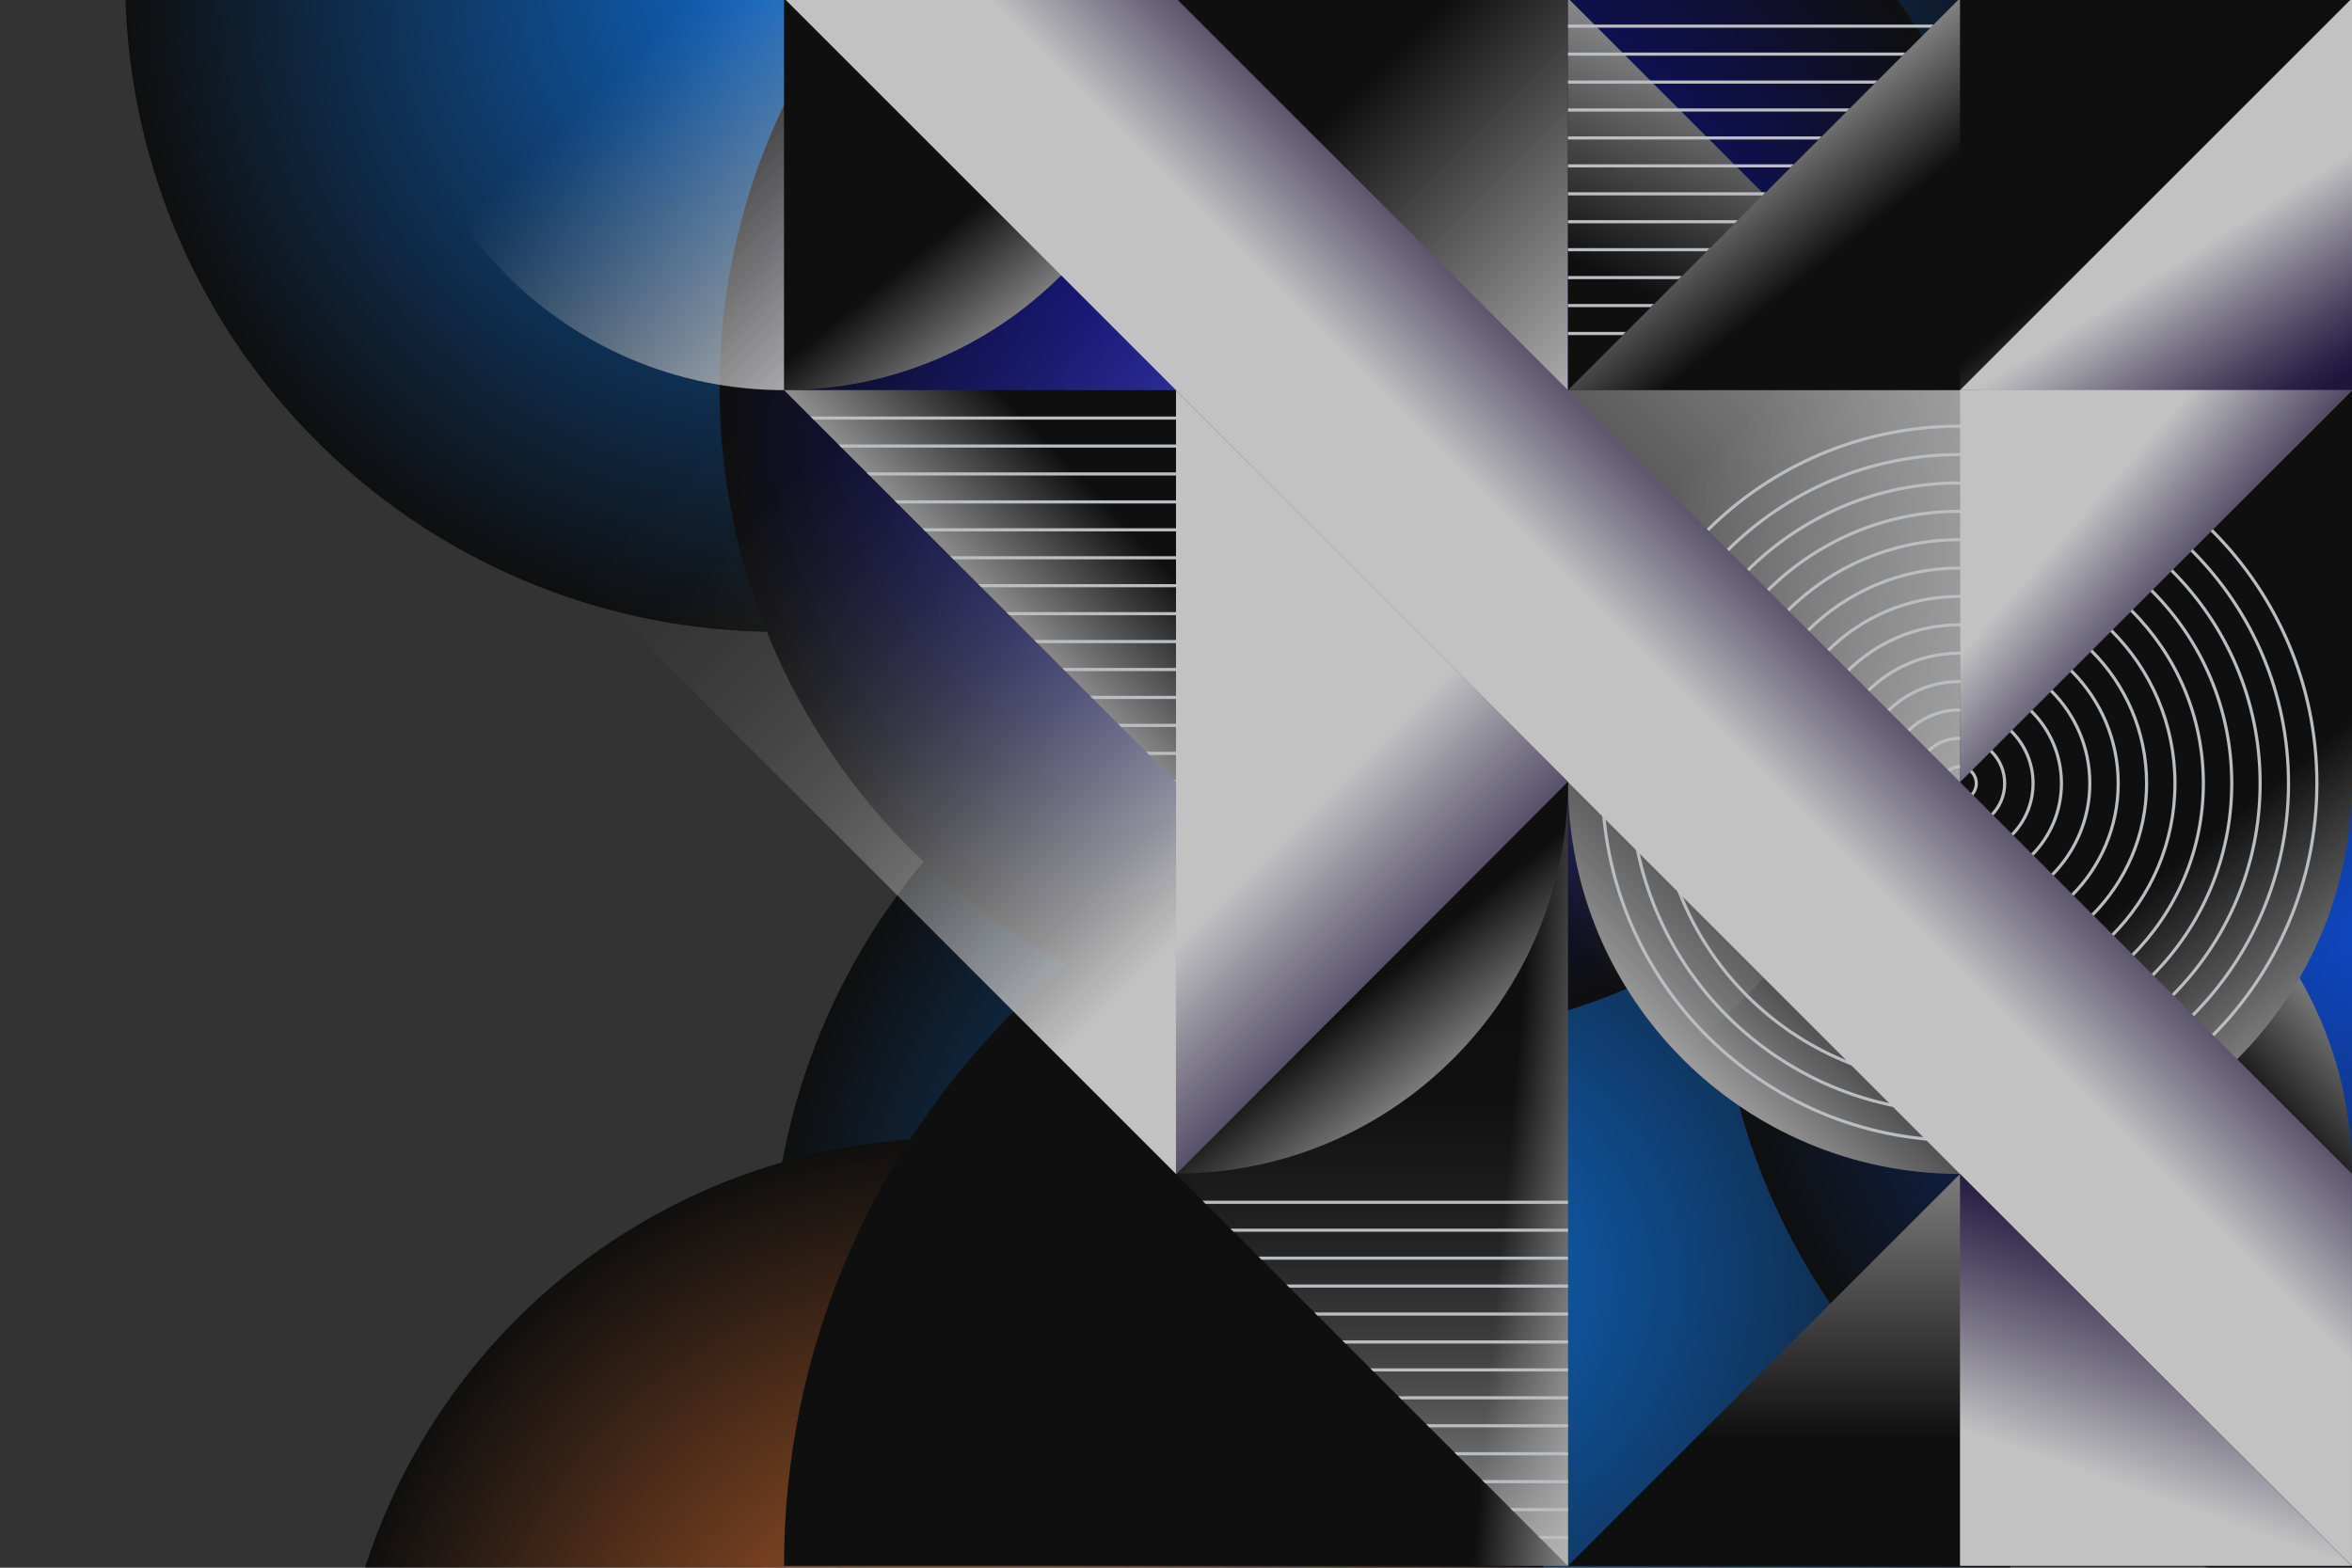 <?xml version="1.0" encoding="UTF-8"?><svg xmlns="http://www.w3.org/2000/svg" xmlns:xlink="http://www.w3.org/1999/xlink" viewBox="0 0 1620 1080"><rect x="0" y="0" width="1620" height="1080" fill="#333333" stroke="none"/><defs><style>.cls-1,.cls-2,.cls-3,.cls-4,.cls-5,.cls-6,.cls-7,.cls-8,.cls-9,.cls-10{fill:none;}.cls-2{opacity:.7;}.cls-3{clip-path:url(#clippath-3);}.cls-4{clip-path:url(#clippath-2);}.cls-5{clip-path:url(#clippath-1);}.cls-6{isolation:isolate;}.cls-7,.cls-11,.cls-12,.cls-13,.cls-14,.cls-15,.cls-16,.cls-17,.cls-18,.cls-19,.cls-20,.cls-21,.cls-22,.cls-23,.cls-24,.cls-25,.cls-26{mix-blend-mode:color-dodge;}.cls-7,.cls-9{stroke:#f5f8fc;stroke-miterlimit:10;stroke-width:2.16px;}.cls-27{fill:url(#radial-gradient-5);}.cls-27,.cls-28,.cls-29,.cls-30,.cls-31,.cls-32,.cls-33,.cls-34{mix-blend-mode:screen;}.cls-28{fill:url(#radial-gradient-3);}.cls-29{fill:url(#radial-gradient-6);}.cls-30{fill:url(#radial-gradient-4);}.cls-31{fill:url(#radial-gradient-8);}.cls-32{fill:url(#radial-gradient-7);}.cls-33{fill:url(#radial-gradient-2);}.cls-11{fill:url(#linear-gradient-3);}.cls-12{fill:url(#linear-gradient-2);}.cls-13{fill:url(#linear-gradient-4);}.cls-14{fill:url(#linear-gradient-8);}.cls-15{fill:url(#linear-gradient-9);}.cls-16{fill:url(#linear-gradient-7);}.cls-17{fill:url(#linear-gradient-5);}.cls-18{fill:url(#linear-gradient-6);}.cls-8,.cls-35,.cls-36,.cls-37,.cls-38,.cls-39{mix-blend-mode:overlay;}.cls-19{fill:url(#linear-gradient);}.cls-20{fill:url(#linear-gradient-10);}.cls-21{fill:url(#linear-gradient-17);}.cls-22{fill:url(#linear-gradient-19);}.cls-23{fill:url(#linear-gradient-21);}.cls-24{fill:url(#linear-gradient-14);}.cls-25{fill:url(#linear-gradient-20);}.cls-26{fill:url(#linear-gradient-18);}.cls-40{fill:url(#linear-gradient-23);}.cls-40,.cls-41,.cls-42,.cls-43,.cls-44{mix-blend-mode:multiply;}.cls-41{fill:url(#linear-gradient-22);}.cls-42{fill:url(#linear-gradient-25);}.cls-43{fill:url(#linear-gradient-26);}.cls-44{fill:url(#linear-gradient-24);}.cls-34{fill:url(#radial-gradient);}.cls-10{clip-path:url(#clippath);}.cls-35{fill:url(#linear-gradient-11);}.cls-36{fill:url(#linear-gradient-12);}.cls-37{fill:url(#linear-gradient-13);}.cls-38{fill:url(#linear-gradient-16);}.cls-39{fill:url(#linear-gradient-15);}</style><clipPath id="clippath"><rect class="cls-1" width="1620" height="1080" transform="translate(1620 1080) rotate(180)"/></clipPath><radialGradient id="radial-gradient" cx="-3144.6" cy="684.92" fx="-3144.6" fy="684.92" r="449.57" gradientTransform="translate(-2453.11 632.45) rotate(-180)" gradientUnits="userSpaceOnUse"><stop offset="0" stop-color="#9a00ff"/><stop offset="1" stop-color="#000"/></radialGradient><radialGradient id="radial-gradient-2" cx="-3433.97" cy="-249.86" fx="-3433.97" fy="-249.86" r="449.57" gradientTransform="translate(-2453.11 632.45) rotate(-180)" gradientUnits="userSpaceOnUse"><stop offset="0" stop-color="#007bff"/><stop offset="1" stop-color="#000"/></radialGradient><radialGradient id="radial-gradient-3" cx="-4079.52" cy="708.26" fx="-4079.52" fy="708.26" r="426.23" gradientTransform="translate(-2453.11 632.45) rotate(-180)" gradientUnits="userSpaceOnUse"><stop offset="0" stop-color="#ff792a"/><stop offset="1" stop-color="#000"/></radialGradient><radialGradient id="radial-gradient-4" cx="-3110.42" cy="-577.68" fx="-3110.42" fy="-577.68" r="426.23" xlink:href="#radial-gradient-3"/><radialGradient id="radial-gradient-5" cx="-2988.91" cy="646.71" fx="-2988.91" fy="646.71" r="449.57" xlink:href="#radial-gradient-2"/><radialGradient id="radial-gradient-6" cx="-3510.65" cy="614.92" fx="-3510.65" fy="614.92" r="373.85" gradientTransform="translate(-1859.68 -2030.06) rotate(-135)" gradientUnits="userSpaceOnUse"><stop offset="0" stop-color="#0048aa"/><stop offset="1" stop-color="#000"/></radialGradient><radialGradient id="radial-gradient-7" cx="-4084.88" cy="-11.69" fx="-4084.88" fy="-11.69" r="449.57" gradientTransform="translate(-1248.41 -2252.57) rotate(-135)" gradientUnits="userSpaceOnUse"><stop offset="0" stop-color="#0050ff"/><stop offset="1" stop-color="#000"/></radialGradient><radialGradient id="radial-gradient-8" cx="-3398.3" cy="365.28" fx="-3398.3" fy="365.28" r="449.57" gradientTransform="translate(-1716.07 -1877.5) rotate(-135)" gradientUnits="userSpaceOnUse"><stop offset="0" stop-color="#0002ff"/><stop offset="1" stop-color="#000"/></radialGradient><linearGradient id="linear-gradient" x1="-4011.78" y1="-377.21" x2="-3943.69" y2="-316.29" gradientTransform="translate(-2453.11 632.45) rotate(-180)" gradientUnits="userSpaceOnUse"><stop offset="0" stop-color="#fff"/><stop offset="1" stop-color="#000"/></linearGradient><linearGradient id="linear-gradient-2" x1="-3891.29" y1="5.51" x2="-3602.41" y2="294.38" xlink:href="#linear-gradient"/><linearGradient id="linear-gradient-3" x1="-3558.84" y1="337.95" x2="-3357.61" y2="539.18" xlink:href="#linear-gradient"/><linearGradient id="linear-gradient-4" x1="-3588.45" y1="-204.6" x2="-3489.36" y2="-195.98" xlink:href="#linear-gradient"/><linearGradient id="linear-gradient-5" x1="-3583.41" y1="-126.01" x2="-3719.16" y2="9.74" xlink:href="#linear-gradient"/><linearGradient id="linear-gradient-6" x1="-4032.3" y1="45.71" x2="-3931.78" y2="-47.16" gradientTransform="translate(-2453.11 632.45) rotate(-180)" xlink:href="#linear-gradient"/><linearGradient id="linear-gradient-7" x1="-4109.85" y1="-117" x2="-3970.55" y2="53.89" xlink:href="#linear-gradient"/><linearGradient id="linear-gradient-8" x1="-3566.41" y1="228.68" x2="-3397.88" y2="228.68" xlink:href="#linear-gradient"/><linearGradient id="linear-gradient-9" x1="-3727.87" y1="632.06" x2="-3628.78" y2="410.92" xlink:href="#linear-gradient"/><clipPath id="clippath-1"><polygon class="cls-1" points="1349.99 -1.22 1079.99 -1.22 1079.99 268.53 1349.99 -1.22"/></clipPath><linearGradient id="linear-gradient-10" x1="-3708.26" y1="618.5" x2="-3790.12" y2="515.11" xlink:href="#linear-gradient"/><linearGradient id="linear-gradient-11" x1="-3879.75" y1="305.32" x2="-4055.3" y2="480.88" gradientTransform="translate(-2453.11 632.45) rotate(-180)" gradientUnits="userSpaceOnUse"><stop offset="0" stop-color="#fff"/><stop offset="1" stop-color="#fff" stop-opacity="0"/></linearGradient><linearGradient id="linear-gradient-12" x1="-3398.11" y1="-490.07" x2="-3398.11" y2="-69.34" gradientTransform="translate(-2453.11 632.45) rotate(-180)" gradientUnits="userSpaceOnUse"><stop offset="0" stop-color="#fff"/><stop offset=".02" stop-color="#fff" stop-opacity=".95"/><stop offset=".14" stop-color="#fff" stop-opacity=".73"/><stop offset=".25" stop-color="#fff" stop-opacity=".54"/><stop offset=".37" stop-color="#fff" stop-opacity=".37"/><stop offset=".49" stop-color="#fff" stop-opacity=".24"/><stop offset=".61" stop-color="#fff" stop-opacity=".13"/><stop offset=".74" stop-color="#fff" stop-opacity=".06"/><stop offset=".86" stop-color="#fff" stop-opacity=".01"/><stop offset="1" stop-color="#fff" stop-opacity="0"/></linearGradient><linearGradient id="linear-gradient-13" x1="-3385.76" y1="106.01" x2="-3049.73" y2="442.05" gradientTransform="translate(-2453.11 632.45) rotate(-180)" gradientUnits="userSpaceOnUse"><stop offset="0" stop-color="#fff"/><stop offset=".03" stop-color="#fff" stop-opacity=".94"/><stop offset=".14" stop-color="#fff" stop-opacity=".72"/><stop offset=".26" stop-color="#fff" stop-opacity=".53"/><stop offset=".37" stop-color="#fff" stop-opacity=".37"/><stop offset=".49" stop-color="#fff" stop-opacity=".23"/><stop offset=".61" stop-color="#fff" stop-opacity=".13"/><stop offset=".73" stop-color="#fff" stop-opacity=".06"/><stop offset=".86" stop-color="#fff" stop-opacity=".01"/><stop offset="1" stop-color="#fff" stop-opacity="0"/></linearGradient><linearGradient id="linear-gradient-14" x1="-3209.7" y1="398.59" x2="-3131.23" y2="494.85" xlink:href="#linear-gradient"/><linearGradient id="linear-gradient-15" x1="-3057.69" y1="378.19" x2="-2864.72" y2="571.16" gradientTransform="translate(-2453.11 632.45) rotate(-180)" gradientUnits="userSpaceOnUse"><stop offset="0" stop-color="#fff"/><stop offset=".38" stop-color="#fff" stop-opacity=".58"/><stop offset=".68" stop-color="#fff" stop-opacity=".27"/><stop offset=".89" stop-color="#fff" stop-opacity=".07"/><stop offset="1" stop-color="#fff" stop-opacity="0"/></linearGradient><linearGradient id="linear-gradient-16" x1="-3918.88" y1="479.45" x2="-3476.76" y2="37.33" xlink:href="#linear-gradient-11"/><linearGradient id="linear-gradient-17" x1="-3803.11" y1="-59.84" x2="-3803.11" y2="-359.03" xlink:href="#linear-gradient"/><linearGradient id="linear-gradient-18" x1="-4787.71" y1="-4521.38" x2="-4709.24" y2="-4425.11" gradientTransform="translate(-3476.29 5109.89) rotate(90)" xlink:href="#linear-gradient"/><linearGradient id="linear-gradient-19" x1="-3422.74" y1="-201.92" x2="-3344.27" y2="-105.66" gradientTransform="translate(-2396.15 571.67) rotate(-180)" xlink:href="#linear-gradient"/><linearGradient id="linear-gradient-20" x1="-4000.56" y1="-34.46" x2="-3922.1" y2="61.81" gradientTransform="translate(-2433.97 199.4) rotate(-180)" xlink:href="#linear-gradient"/><clipPath id="clippath-2"><polygon class="cls-1" points="810 809.01 1080 809.01 1080 1078.76 810 809.01"/></clipPath><linearGradient id="linear-gradient-21" x1="-3094.26" y1="196.31" x2="-3201.76" y2="299.51" xlink:href="#linear-gradient"/><clipPath id="clippath-3"><polygon class="cls-1" points="540.01 268.76 810.01 268.76 810.01 538.51 540.01 268.76"/></clipPath><linearGradient id="linear-gradient-22" x1="-3603.11" y1="163.7" x2="-3717.56" y2="278.16" gradientTransform="translate(-2453.11 632.45) rotate(-180)" gradientUnits="userSpaceOnUse"><stop offset="0" stop-color="#fff"/><stop offset=".36" stop-color="#9f9ab1"/><stop offset=".67" stop-color="#544b74"/><stop offset=".89" stop-color="#251a4e"/><stop offset="1" stop-color="#140840"/></linearGradient><linearGradient id="linear-gradient-23" x1="-3910.71" y1="-389.49" x2="-3969.96" y2="-220.36" xlink:href="#linear-gradient-22"/><linearGradient id="linear-gradient-24" x1="-3963.38" y1="458.7" x2="-4032.18" y2="349.77" xlink:href="#linear-gradient-22"/><linearGradient id="linear-gradient-25" x1="-3319.5" y1="37.3" x2="-3451.53" y2="-94.73" xlink:href="#linear-gradient-22"/><linearGradient id="linear-gradient-26" x1="-3884.94" y1="275.14" x2="-3983.37" y2="189.14" xlink:href="#linear-gradient-22"/></defs><g class="cls-6"><g id="_圖層_2"><g id="_圖層_1-2"><g class="cls-2"><g class="cls-10"><circle class="cls-34" cx="691.49" cy="-52.47" r="449.57"/><circle class="cls-33" cx="980.86" cy="882.31" r="449.57"/><circle class="cls-28" cx="1626.41" cy="-75.81" r="426.23"/><circle class="cls-30" cx="657.31" cy="1210.13" r="426.23"/><circle class="cls-27" cx="535.8" cy="-14.26" r="449.57"/><circle class="cls-29" cx="1057.54" cy="17.53" r="373.85" transform="translate(297.35 752.93) rotate(-45)"/><circle class="cls-32" cx="1631.77" cy="644.14" r="449.57" transform="translate(22.46 1342.5) rotate(-45)"/><circle class="cls-31" cx="945.19" cy="267.17" r="449.57" transform="translate(87.92 746.6) rotate(-45)"/><path class="cls-19" d="m1350,1078.75v-270h270c0,149.12-120.88,270-270,270h0Z"/><rect class="cls-12" x="1080" y="268.77" width="270" height="269.99"/><rect class="cls-11" x="810" y="-1.23" width="270" height="269.99"/><path class="cls-13" d="m1080,1078.75v-539.99h0c-298.23,0-540,241.76-540,539.99h0s540,0,540,0Z"/><path class="cls-17" d="m1080,538.76c0,149.11,120.88,269.99,270,269.99h0v-269.99h-270Z"/><path class="cls-18" d="m1620,808.76c0-149.11-120.88-269.99-270-269.99h0v269.99h270Z"/><path class="cls-16" d="m1350,808.76c149.12,0,270-120.88,270-269.99v-269.99h-270v539.99h0Z"/><polygon class="cls-14" points="810 268.77 1080 538.76 1080 268.77 810 268.77"/><polygon class="cls-15" points="1079.99 268.76 1079.99 -1.22 1350 268.76 1079.99 268.76"/><g class="cls-5"><g class="cls-8"><line class="cls-9" x1="1079.99" y1="18.03" x2="1349.99" y2="18.03"/><line class="cls-9" x1="1079.99" y1="37.28" x2="1349.99" y2="37.28"/><line class="cls-9" x1="1079.99" y1="56.53" x2="1349.99" y2="56.53"/><line class="cls-9" x1="1079.99" y1="75.78" x2="1349.99" y2="75.78"/><line class="cls-9" x1="1079.99" y1="95.02" x2="1349.99" y2="95.02"/><line class="cls-9" x1="1079.99" y1="114.27" x2="1349.99" y2="114.27"/><line class="cls-9" x1="1079.99" y1="133.52" x2="1349.99" y2="133.52"/><line class="cls-9" x1="1079.99" y1="152.77" x2="1349.99" y2="152.77"/><line class="cls-9" x1="1079.99" y1="172.02" x2="1349.99" y2="172.02"/><line class="cls-9" x1="1079.99" y1="191.26" x2="1349.99" y2="191.26"/><line class="cls-9" x1="1079.99" y1="210.51" x2="1349.99" y2="210.51"/><line class="cls-9" x1="1079.99" y1="229.76" x2="1349.99" y2="229.76"/></g></g><polygon class="cls-20" points="1080 268.76 1349.99 -1.24 1620 -1.24 1620 268.76 1080 268.76"/><polygon class="cls-35" points="1349.99 268.77 1620 -1.24 1620 268.77 1349.99 268.77"/><polygon class="cls-36" points="809.99 808.75 809.99 268.77 1080 268.77 1080 1078.76 809.99 808.75"/><polygon class="cls-37" points="0 -1.21 809.99 -1.21 809.99 808.75 0 -1.21"/><path class="cls-24" d="m540.01,268.76V-1.22h269.99c0,149.1-120.88,269.98-269.99,269.98Z"/><path class="cls-39" d="m540.01,268.76V-1.22h-269.99c0,149.1,120.89,269.98,269.99,269.98Z"/><polygon class="cls-38" points="1080 808.75 1080 268.77 1620 268.77 1080 808.75"/><polygon class="cls-21" points="1350 808.76 1080 1078.75 1620 1078.75 1350 808.76"/><path class="cls-26" d="m1080,538.76h-269.99v-269.98c149.1,0,269.99,120.88,269.99,269.98Z"/><path class="cls-22" d="m810.01,808.5v-269.98h269.99c0,149.1-120.89,269.98-269.99,269.98Z"/><path class="cls-25" d="m1350.01,268.76V-1.23h269.99c0,149.1-120.89,269.98-269.99,269.98Z"/><g class="cls-4"><g class="cls-8"><line class="cls-9" x1="1080" y1="828.26" x2="810" y2="828.26"/><line class="cls-9" x1="1080" y1="847.5" x2="810" y2="847.5"/><line class="cls-9" x1="1080" y1="866.75" x2="810" y2="866.75"/><line class="cls-9" x1="1080" y1="886" x2="810" y2="886"/><line class="cls-9" x1="1080" y1="905.25" x2="810" y2="905.25"/><line class="cls-9" x1="1080" y1="924.5" x2="810" y2="924.5"/><line class="cls-9" x1="1080" y1="943.74" x2="810" y2="943.74"/><line class="cls-9" x1="1080" y1="962.99" x2="810" y2="962.99"/><line class="cls-9" x1="1080" y1="982.24" x2="810" y2="982.24"/><line class="cls-9" x1="1080" y1="1001.49" x2="810" y2="1001.49"/><line class="cls-9" x1="1080" y1="1020.74" x2="810" y2="1020.74"/><line class="cls-9" x1="1080" y1="1039.98" x2="810" y2="1039.98"/><line class="cls-9" x1="1080" y1="1059.23" x2="810" y2="1059.23"/></g></g><polygon class="cls-23" points="540.01 268.76 810.01 268.76 810.01 538.51 540.01 268.76"/><g class="cls-8"><path class="cls-7" d="m1349.73,785.76h0c135.91,0,246.09-110.17,246.09-246.08s-110.18-246.08-246.09-246.08h0c-135.91,0-246.09,110.17-246.09,246.08s110.18,246.08,246.09,246.08Z"/><path class="cls-7" d="m1349.73,766.21h0c125.11,0,226.54-101.42,226.54-226.53s-101.42-226.53-226.54-226.53h0c-125.11,0-226.54,101.42-226.54,226.53s101.42,226.53,226.54,226.53Z"/><path class="cls-7" d="m1349.73,746.66h0c114.32,0,206.99-92.67,206.99-206.98s-92.67-206.98-206.99-206.98h0c-114.32,0-206.99,92.67-206.99,206.98s92.67,206.98,206.99,206.98Z"/><path class="cls-7" d="m1349.73,727.11h0c103.52,0,187.44-83.92,187.44-187.43s-83.92-187.43-187.44-187.43h0c-103.52,0-187.44,83.92-187.44,187.43s83.92,187.43,187.44,187.43Z"/><path class="cls-7" d="m1349.73,707.56h0c92.72,0,167.89-75.16,167.89-167.88s-75.17-167.88-167.89-167.88h0c-92.72,0-167.89,75.16-167.89,167.88s75.17,167.88,167.89,167.88Z"/><path class="cls-7" d="m1349.73,688.01h0c81.93,0,148.34-66.41,148.34-148.34s-66.41-148.34-148.34-148.34h0c-81.93,0-148.34,66.41-148.34,148.34s66.41,148.34,148.34,148.34Z"/><path class="cls-7" d="m1349.73,668.46h0c71.13,0,128.79-57.66,128.79-128.79s-57.66-128.79-128.79-128.79h0c-71.13,0-128.79,57.66-128.79,128.79s57.66,128.79,128.79,128.79Z"/><path class="cls-7" d="m1349.73,648.92h0c60.33,0,109.24-48.91,109.24-109.24s-48.91-109.24-109.24-109.24h0c-60.33,0-109.24,48.91-109.24,109.24s48.91,109.24,109.24,109.24Z"/><path class="cls-7" d="m1349.73,629.37h0c49.53,0,89.69-40.15,89.69-89.69s-40.16-89.69-89.69-89.69h0c-49.53,0-89.69,40.15-89.69,89.69s40.16,89.69,89.69,89.69Z"/><path class="cls-7" d="m1349.73,609.82h0c38.74,0,70.14-31.4,70.14-70.14s-31.4-70.14-70.14-70.14h0c-38.74,0-70.14,31.4-70.14,70.14s31.4,70.14,70.14,70.14Z"/><path class="cls-7" d="m1349.73,590.27h0c27.94,0,50.59-22.65,50.59-50.59s-22.65-50.59-50.59-50.59h0c-27.94,0-50.59,22.65-50.59,50.59s22.65,50.59,50.59,50.59Z"/><path class="cls-7" d="m1349.73,570.72h0c17.14,0,31.04-13.9,31.04-31.04s-13.9-31.04-31.04-31.04h0c-17.14,0-31.04,13.9-31.04,31.04s13.9,31.04,31.04,31.04Z"/><path class="cls-7" d="m1349.73,551.17h0c6.35,0,11.49-5.14,11.49-11.49s-5.14-11.49-11.49-11.49h0c-6.35,0-11.49,5.14-11.49,11.49s5.14,11.49,11.49,11.49Z"/></g><g class="cls-3"><g class="cls-8"><line class="cls-9" x1="810.01" y1="288.01" x2="540.01" y2="288.01"/><line class="cls-9" x1="810.01" y1="307.26" x2="540.01" y2="307.26"/><line class="cls-9" x1="810.01" y1="326.51" x2="540.01" y2="326.51"/><line class="cls-9" x1="810.01" y1="345.76" x2="540.01" y2="345.76"/><line class="cls-9" x1="810.01" y1="365" x2="540.01" y2="365"/><line class="cls-9" x1="810.01" y1="384.25" x2="540.01" y2="384.25"/><line class="cls-9" x1="810.01" y1="403.5" x2="540.01" y2="403.5"/><line class="cls-9" x1="810.01" y1="422.75" x2="540.01" y2="422.75"/><line class="cls-9" x1="810.01" y1="442" x2="540.01" y2="442"/><line class="cls-9" x1="810.01" y1="461.24" x2="540.01" y2="461.24"/><line class="cls-9" x1="810.01" y1="480.49" x2="540.01" y2="480.49"/><line class="cls-9" x1="810.01" y1="499.74" x2="540.01" y2="499.74"/><line class="cls-9" x1="810.01" y1="518.99" x2="540.01" y2="518.99"/><line class="cls-9" x1="810.01" y1="538.24" x2="540.01" y2="538.24"/></g></g><polygon class="cls-41" points="540 -1.23 809.94 -1.23 810 -1.21 1619.98 808.77 1619.98 1078.75 540 -1.23"/><polygon class="cls-40" points="1350 1078.75 1350 808.75 1619.98 1078.75 1350 1078.75"/><polygon class="cls-44" points="1620 -1.24 1350.01 268.74 1620 268.74 1620 -1.24"/><polygon class="cls-42" points="810.01 268.76 810 809.01 1080 538.51 810.01 268.76"/><polygon class="cls-43" points="1350.01 268.74 1350 538.76 1620 268.77 1350.01 268.74"/></g></g></g></g></g></svg>